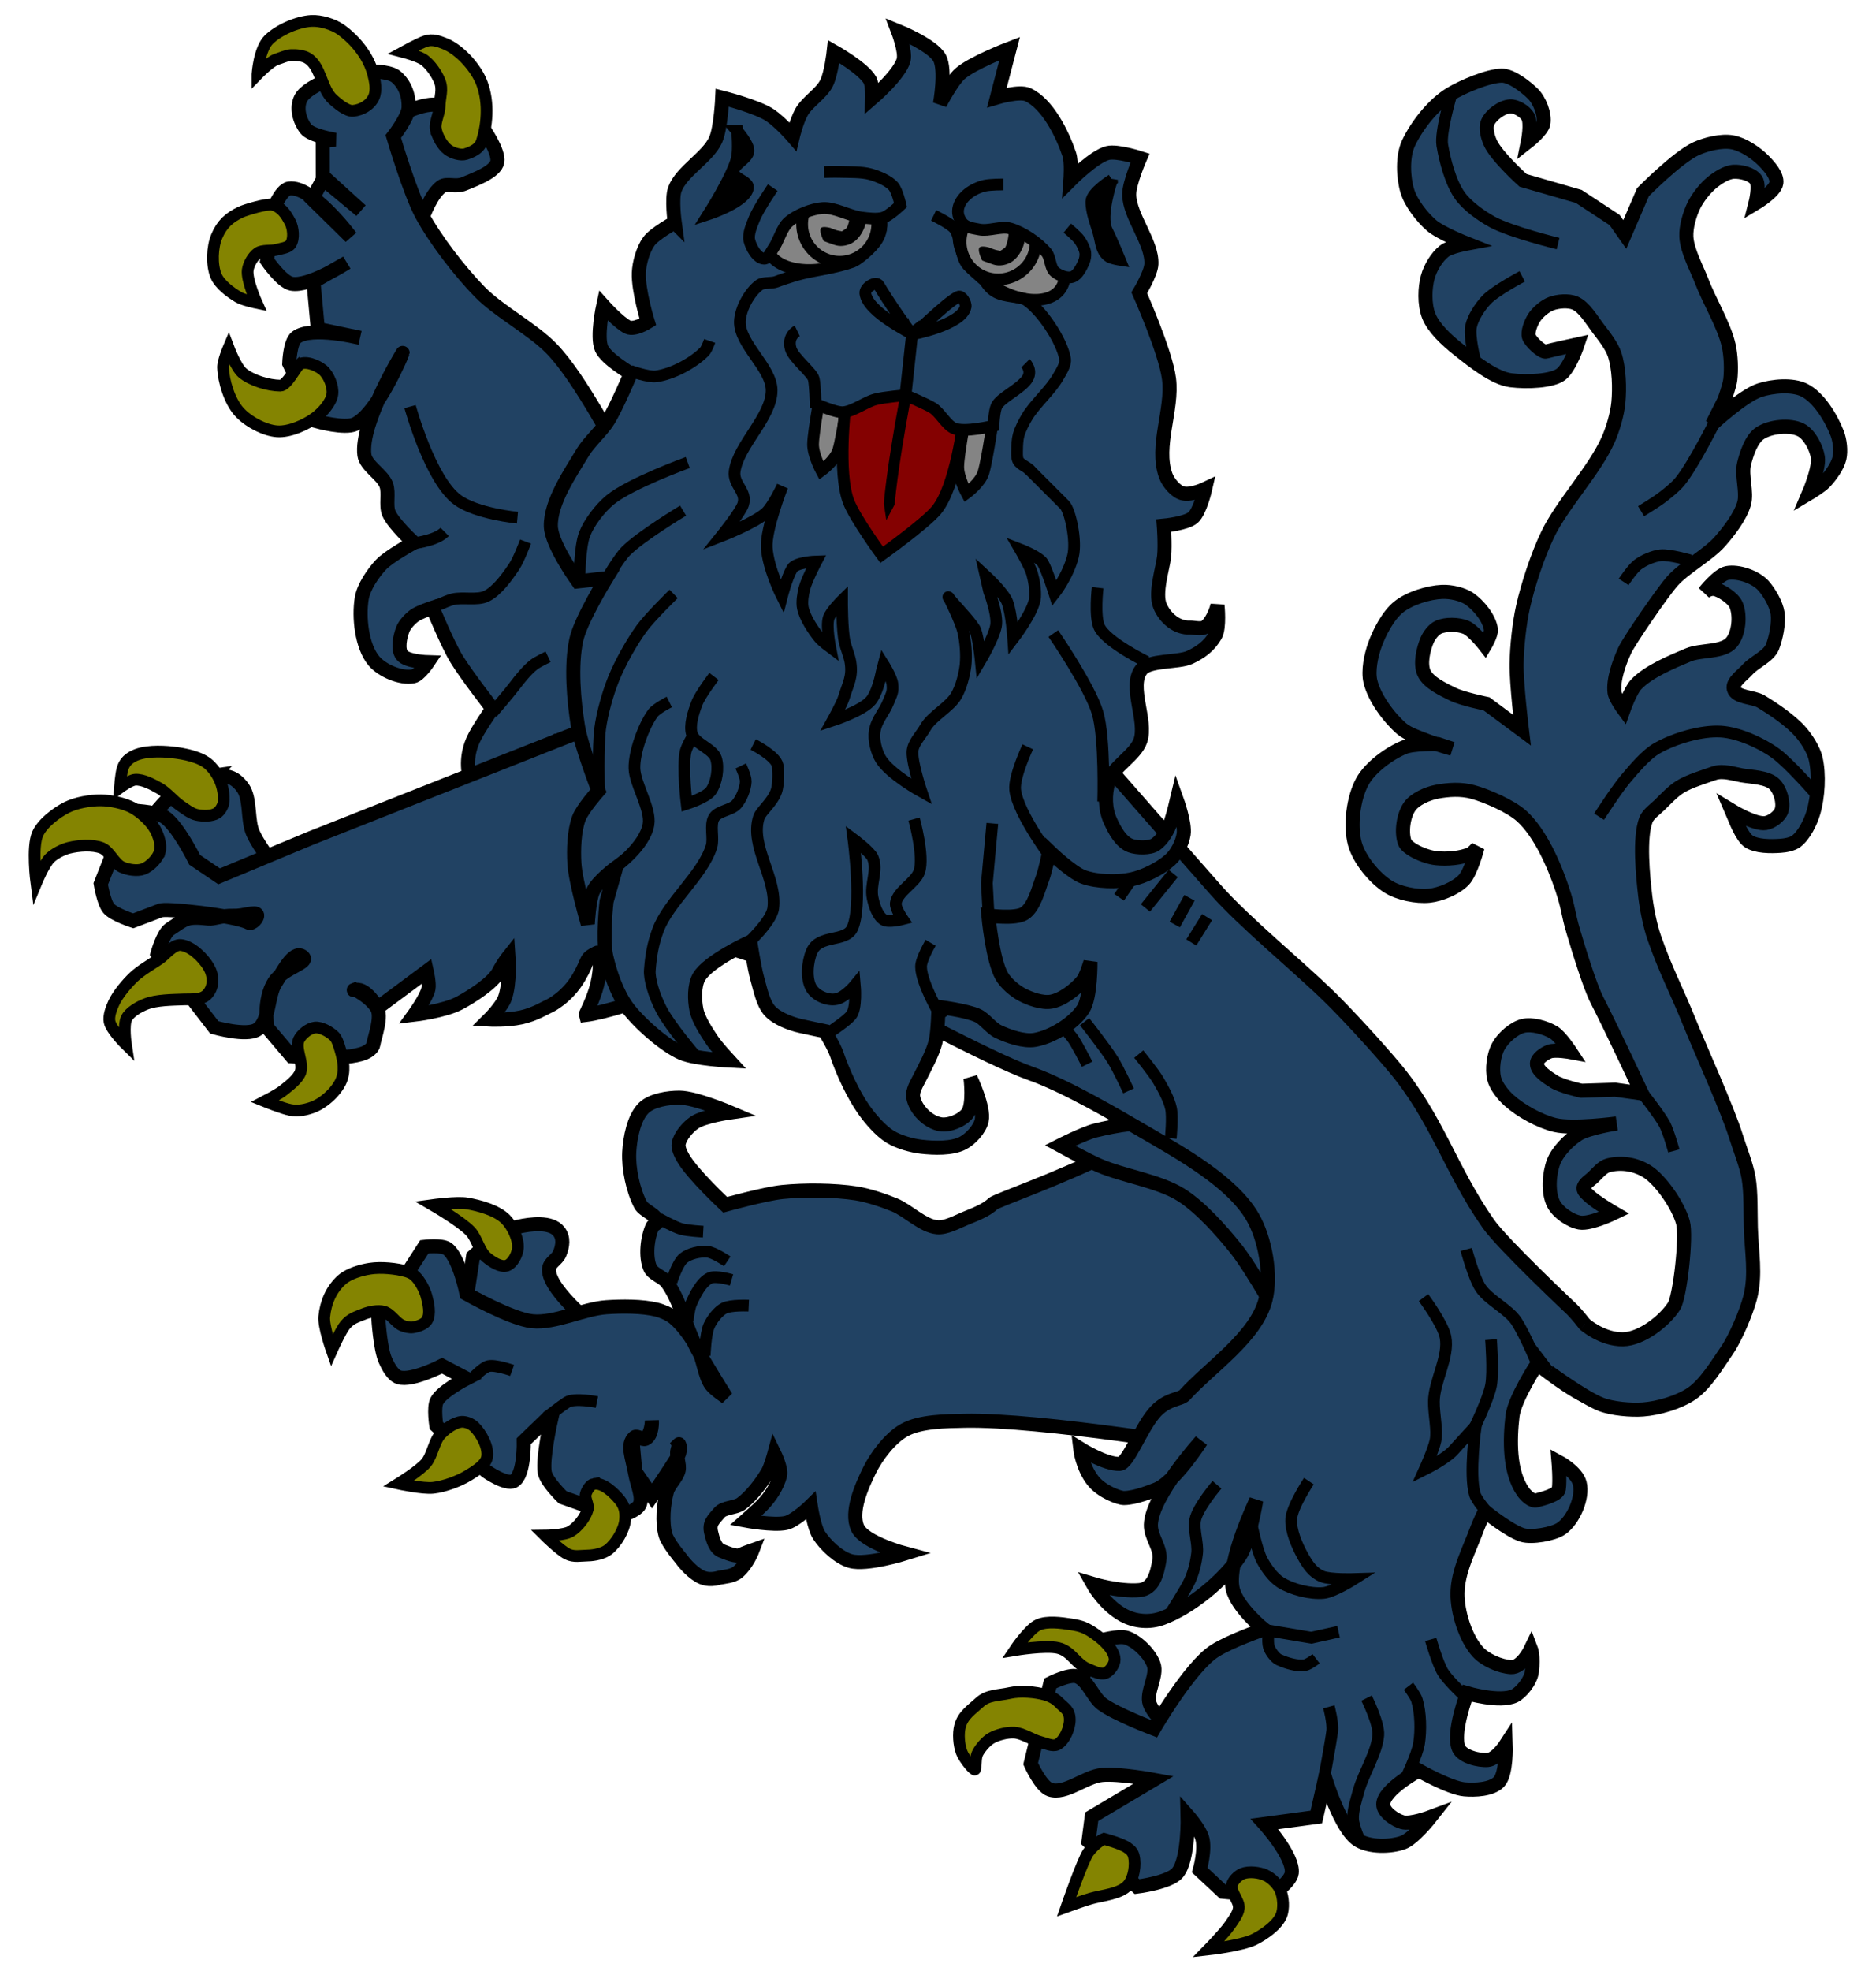 <svg xmlns="http://www.w3.org/2000/svg" version="1.0" height="420" width="400"><g opacity="1"><g stroke="#000" stroke-linecap="butt" stroke-linejoin="miter" stroke-miterlimit="4" stroke-dasharray="none" stroke-opacity="1"><path d="M128.244 283.892s-11.32-8.663-11.19-13.377c.04-1.465 1.727-2.045 2.28-3.402.653-1.607.898-3.302-.159-4.679-1.674-2.182-6.034-1.633-8.716-1.026-3.581.811-9.594 6.34-9.594 6.34l-1.402 9.079 12.699 11.463 16.082-4.398z" fill="#214263" fill-opacity="1" fill-rule="evenodd" stroke-width="3"/><path d="M259.518 308.708s-37.637-6.305-53.901-5.953c-3.882.084-9.393.097-12.79 1.976-2.979 1.647-5.92 5.523-7.425 8.575-1.669 3.384-4.133 8.904-2.53 12.32 1.465 3.121 10.135 5.415 10.135 5.415s-8.254 2.566-11.65 1.61c-2.507-.707-5.29-3.325-6.717-5.503-1.073-1.638-1.776-6.278-1.776-6.278s-3.28 3.237-5.311 3.665c-2.704.57-8.577-.518-8.577-.518s2.595-2.294 3.569-3.289c1.658-1.693 3.222-4.06 3.792-6.36.345-1.391-1.225-4.617-1.225-4.617s-.768 2.83-1.386 3.911c-1.322 2.308-3.556 5.22-5.707 6.783-1.212.882-3.662.735-4.629 1.881-1.294 1.535-2.224 2.246-1.767 4.2.35 1.498.865 3.443 2.304 3.982.94.352 3.048 1.302 3.942.845.743-.38 2.589-1.018 2.589-1.018s-1.102 2.91-3.096 4.623c-1.083.931-2.897 1.023-3.87 1.215-.504.1-2.459.826-4.451-.37-1.938-1.165-3.56-3.263-3.833-3.68 0 0-2.826-3.305-3.315-5.05-.75-2.673-.423-6.574.315-9.251.412-1.493 2.15-3.01 2.493-4.52.284-1.25-.595-3.034-.247-4.27.385-1.366.32-1.302.32-1.302s.729 1.088-.519 3.103c-1.382 2.233-5.235 7.94-5.235 7.94l-3.555-5.168-.477-5.228s-.195-1.76.331-2.142c.563-.409 1.656.659 2.29.371 1.568-.71 1.387-3.911 1.387-3.911s-.02 3.15-1.616 3.864c-.581.26-1.63-.706-2.105-.282-1.719 1.533-.505 4.104.145 7.676.473 2.597 1.74 5.175.939 6.74-.724 1.411-4.642 2.536-4.642 2.536l-11.734-4.159s-3.52-3.38-3.837-5.322c-.511-3.136 1.362-11.294 1.362-11.294l-.817-.18-5.013 4.827s.185 7.25-2.13 8.491c-1.645.883-5.866-2.08-5.866-2.08l-10.645-9.716s-.614-3.844.1-5.248c1.079-2.124 6.324-4.803 6.324-4.803l-5.198-2.723s-6.515 3.359-9.234 2.45c-1.327-.442-2.32-2.383-2.884-3.663-1.09-2.473-1.473-8.887-1.473-8.887l9.804-15.237s3.715-.447 4.914.421c2.533 1.835 4.084 9.593 4.084 9.593s9.473 5.368 14 5.842c4.798.503 10.991-2.651 15.805-2.982 3.242-.223 7.668-.263 10.818.532 1.153.291 2.653.96 3.577 1.708 1.96 1.586 3.905 4.453 5.125 6.66 1.176 2.127 1.406 5.615 2.81 7.6.727 1.028 3.23 2.685 3.23 2.685s-4.638-7.33-6.362-10.62c-2.125-4.055-3.544-10.244-6.3-13.9-.842-1.117-3.001-1.735-3.552-3.02-1.048-2.444-.614-6.433.495-8.85.174-.38.995-.548 1.002-.966.03-1.53-2.82-2.324-3.54-3.676-1.615-3.034-2.598-7.769-2.413-11.202.16-2.984.973-7.389 3.132-9.456 1.709-1.637 5.221-2.164 7.587-2.154 3.367.015 10.769 3.157 10.769 3.157s-5.64.81-7.588 2.154c-1.393.961-3.083 2.86-3.366 4.53-.157.92.466 2.159.928 2.97 1.998 3.51 8.998 10.014 8.998 10.014s8.463-2.347 12.192-2.723c4.7-.473 11.077-.434 15.744.297 2.525.396 5.791 1.487 8.157 2.451 2.853 1.164 6.03 4.49 9.098 4.766 1.86.167 4.218-1.137 5.941-1.857 1.87-.78 4.53-1.739 5.966-3.168 1.301-1.295 54.113-18.6 39-28.845l-31.514-21.365 48.256 29.806 22.151 33.277-30.102 39.344z" fill="#214263" fill-opacity="1" fill-rule="evenodd" stroke-width="3"/><path d="M140.477 259.65s3.212 1.788 4.715 2.222c1.378.398 4.745.581 4.745.581M155.067 268.783s-2.824-1.916-4.226-2.048c-1.582-.149-3.879.378-5.111 1.38-1.315 1.068-2.556 5.036-2.556 5.036M155.976 272.737s-3.326-.982-4.585-.415c-1.866.842-3.213 3.628-4.04 5.5-.445 1.007-.724 3.596-.724 3.596M159.645 278.219s-3.854-.18-5.26.557c-1.299.682-2.577 2.377-3.186 3.712-.803 1.76-.94 6.38-.94 6.38M116.55 302.009s3.133-2.447 4.324-3.199c1.623-1.024 6.398-.043 6.398-.043M101.13 293.352s1.903-1.982 2.995-2.24c1.504-.354 5.067.916 5.067.916" fill="none" stroke-width="2.5"/><path d="M103.718 267.916c-1.486-1.26-2.077-4.108-3.415-5.525-2.017-2.135-8.023-5.611-8.023-5.611s5.129-.714 7.287-.348c2.612.444 6.295 1.456 8.188 3.31 1.454 1.424 2.84 4.209 2.672 6.238-.108 1.319-1.113 3.318-2.375 3.716-1.34.424-3.262-.87-4.334-1.78z" fill="#848401" fill-rule="evenodd" stroke-width="2.5"/><path d="M88.473 271.883c1.064 1.037 2.063 2.865 2.46 4.312.404 1.479.935 3.815.103 5.163-.53.859-2.027 1.341-3.013 1.485-.705.102-1.665-.136-2.303-.414-1.347-.587-2.458-2.563-3.887-2.938-1.25-.327-3.118.038-4.346.542-1.737.712-2.664.897-3.892 2.33-.94 1.098-2.858 5.384-2.858 5.384s-1.8-5.101-1.604-7.16c.286-3.008 1.493-5.88 3.805-7.915 1.461-1.285 4.107-2.054 6.002-2.338 2.338-.351 5.551-.044 7.78.606.576.169 1.327.527 1.753.943zM98.433 302.976c.863-.07 2.073.432 2.692 1.037 1.528 1.493 3.15 4.493 2.71 6.584-.332 1.586-2.513 2.894-3.891 3.747-2.05 1.268-5.175 2.424-7.57 2.692-2.215.248-7.379-.879-7.379-.879s4.462-2.75 5.877-4.45c1.313-1.575 1.67-4.61 3.074-6.104 1.067-1.138 2.932-2.501 4.487-2.627zM126.656 316.204c1.913-.32 4.264 1.921 5.482 3.432 1.042 1.294 1.292 2.557 1.153 4.212-.183 2.176-1.862 4.983-3.571 6.342-1.062.845-2.982 1.252-4.339 1.274-1.596.027-3.009.395-4.43-.33-1.641-.837-4.734-3.91-4.734-3.91s4.02-.038 5.44-.884c1.544-.918 3.198-3.002 3.664-4.737.252-.94-.694-2.277-.432-3.213.227-.812.935-2.046 1.767-2.186z" fill="#848401" fill-opacity="1" fill-rule="evenodd" stroke-width="2.5"/></g><g stroke="#000" stroke-linecap="butt" stroke-linejoin="miter" stroke-miterlimit="4" stroke-dasharray="none" stroke-opacity="1"><path d="M87.586 54.786s2.57-12.03 6.48-14.98c1.189-.898 3.016.165 4.925-.647 2.053-.873 6.659-2.48 7.047-4.677.398-2.248-2.948-7.015-2.948-7.015s-7.097-4.997-10.64-5.154c-3.86-.172-12.043 4.563-12.043 4.563l-1.524 10.496 8.703 17.414z" opacity="1" fill="#214263" fill-opacity="1" fill-rule="evenodd" stroke-width="3"/><path d="M206.465 146.296s-1.621 27.157-49.614 30.09c-8.82.54-20.826-3.11-28.476-7.534-3.859-2.231-10.46-10.553-10.46-10.553s-7.057 4.377-8.113 7.524c-.776 2.311.428 5.772 1.416 8 1.068 2.413 5.385 6.956 5.385 6.956s-7.961-1.6-10.512-3.772c-2.691-2.292-4.656-6.937-5.695-10.315-.952-3.096-.813-6.13.517-9.082.969-2.152 4.085-6.612 4.085-6.612s-5.51-7.064-7.66-10.584c-1.885-3.085-5.118-10.91-5.118-10.91s-2.884.945-3.907 1.715c-.914.689-2.033 1.865-2.44 2.935-.578 1.526-1.144 4.124-.175 5.437 1.027 1.391 5.56 1.52 5.56 1.52s-1.84 2.742-3.11 2.997c-2.663.533-6.694-1.202-8.434-3.287-2.607-3.124-3.246-9.299-2.584-13.313.402-2.437 2.4-5.343 4.082-7.152 1.727-1.857 7.018-4.713 7.018-4.713s-4.366-4.006-5.323-6.284c-.705-1.68.088-4.344-.558-6.047-.836-2.207-4.329-4.008-4.65-6.346-.952-6.906 8.154-21.757 8.154-21.757S80.648 87.97 75.734 90.372c-2.212 1.08-8.186-.6-8.186-.6l-5.88-12.33s.14-4.517 1.518-5.561c3.244-2.457 13.561.103 13.561.103l-8.982-1.881-.93-10.078 7.08-4.041s-8.076 5.221-11.783 4.475c-2.11-.424-5.199-4.94-5.199-4.94l1.085-10.264s1.75-4.805 3.597-5.075c4.96-.722 13.148 10.305 13.148 10.305l-8.197-8.051 2.315-4.28 8.073 6.709-8.135-7.38-.01-7.452 2.687-.248s-5.17-.826-6.315-2.354c-1.341-1.788-2.057-4.458-1.047-6.453 1.562-3.085 10.112-5.45 10.112-5.45s8.008-1.06 10.243.861c1.898 1.632 2.733 4.03 2.635 6.532-.081 2.083-3.27 6.174-3.27 6.174s3.525 11.945 6.05 16.607c2.944 5.433 8.049 12.05 12.362 16.475 4.098 4.203 11.267 7.917 15.35 12.134 6.252 6.46 13.347 20.71 18.155 28.306 6.112 9.657 21.869 18.866 21.869 18.866l49.456 14.484-.631 10.331z" opacity="1" fill="#214263" fill-opacity="1" fill-rule="evenodd" stroke-width="3"/><path d="M104.926 151.921s3.59-4.154 4.89-5.884c1.058-1.409 2.567-3.252 3.945-4.349.834-.664 3.1-1.735 3.1-1.735M91.996 129.57s3.108-1.515 4.537-1.867c2.101-.517 5.24.289 7.183-.663 2.34-1.146 4.485-4.177 5.934-6.343.97-1.45 2.41-5.294 2.41-5.294M87.47 115.862s5.279-.45 7.349-2.512M87.433 86.645s4.275 15.61 10.103 19.864c4.113 3.002 12.792 3.805 12.792 3.805" opacity="1" fill="none" stroke-width="2.5"/><path d="M92.92 27.478c.276 1.518 1.353 3.526 2.595 4.443.949.7 2.71 1.27 3.829.895 1.5-.504 2.906-1.17 3.39-2.677 1.316-4.084 1.49-9.174-.27-13.086-1.334-2.961-4.569-6.516-7.581-7.728-1.387-.559-2.691-1.028-4.11-.557-1.427.473-4.78 2.314-4.78 2.314s3.375.877 4.532 1.766c1.294.994 2.602 2.874 3.215 4.386.77 1.903.021 3.433-.01 5.487-.023 1.447-1.07 3.333-.81 4.757z" opacity="1" fill="#848401" fill-rule="evenodd" stroke-width="2.5"/><path d="M54.902 15.825s.339-5.366 2.438-7.405c2.115-2.055 6.057-3.768 9-3.952 2.005-.126 4.796.72 6.419 1.904 3.103 2.263 5.814 5.65 6.795 9.362.411 1.557.81 3.514.148 4.981-.761 1.687-2.574 2.709-4.414 2.905-1.318.14-3.294-1.53-4.281-2.414-2.543-2.28-2.539-7.157-5.5-8.857-.922-.53-2.43-.676-3.49-.615-.95.055-2.127.634-3.039.905-1.367.407-4.076 3.186-4.076 3.186zM58.978 53.22c.937-.266 2.475-.4 3.01-1.215.77-1.172.534-3.43-.12-4.671-.923-1.754-1.863-3.186-3.775-3.71-1.08-.295-5.71 1.084-6.724 1.558-2.52 1.178-4.05 2.598-5.143 5.157-.995 2.33-1.135 6.105-.157 8.442.765 1.83 3.081 3.548 4.79 4.553 1.045.614 3.857 1.204 3.857 1.204s-2.19-4.847-1.895-7.004c.172-1.257 1.116-2.916 2.162-3.634 1.003-.687 2.825-.349 3.995-.68zM63.74 77.753c1.17-1.038 3.902.08 5.095 1.09 1.262 1.067 2.235 3.479 2.034 5.119-.226 1.837-2.119 3.898-3.595 5.014-2.075 1.569-5.562 3.11-8.158 2.938-2.761-.182-6.372-2.155-8.195-4.238-1.966-2.246-3.258-6.383-3.362-9.366-.045-1.298 1.177-4.167 1.177-4.167s1.575 4.172 2.99 5.343c1.962 1.624 5.505 2.666 8.052 2.69 1.335.013 3.265-3.804 3.962-4.423z" opacity="1" fill="#848401" fill-opacity="1" fill-rule="evenodd" stroke-width="2.5"/></g><g fill-rule="evenodd" stroke="#000" stroke-linecap="butt" stroke-linejoin="miter" stroke-opacity="1"><path d="M45.307 165.29c1.299-.175 3.154.012 4.326.598.93.466 1.95 1.546 2.44 2.465 1.309 2.457.725 6.543 1.83 9.098 1.796 4.157 8.739 12.308 8.739 12.308l-17.392 1.283-13.792-11.611 1.69-6.268s2.905-3.505 4.496-4.594c2.064-1.413 5.185-2.947 7.663-3.28z" opacity="1" fill="#214263" fill-opacity="1" stroke-width="3" stroke-miterlimit="4" stroke-dasharray="none"/><path d="M45.307 165.433h0z" opacity="1" fill="#f8c300" fill-opacity="1" stroke-width="1"/><path d="M203.576 140.534L136.3 150.897l-69.963 27.67-19.62 8.168-5.203-3.506s-3.64-7.358-6.48-9.17c-1.9-1.21-7.39-1.342-7.39-1.342l-6.17 15.632s.64 3.977 1.715 5.23c1.14 1.328 5.208 2.636 5.208 2.636l5.666-2.147c.698-.69 16.32 1.05 18.983 2.555.643.364 2.05-1.057 1.749-1.731-.33-.735-2.838.32-4.92.254-2.716-.087-4.214.729-5.448.595-4.731-.515-4.841.039-8.208 2.254-1.463.962-2.637 5.207-2.637 5.207l12.104 15.724s6.824 1.962 9.134.48c2.714-1.74 2.188-7.297 3.966-9.986 1.323-2.002 3.736-7.03 5.684-5.628 1.85 1.332-3.963 2.323-5.975 5.441-2.472 3.83-1.498 9.75-1.498 9.75l5.19 6.117s11.362 1.107 15.667-.792c.676-.298 1.646-1 1.75-1.731.215-1.529 1.994-5.986.712-7.918-1.582-2.384-4.625-3.81-4.625-3.81s-.752.27.225.087c2.177-.408 4.597 3.814 4.597 3.814l10.48-7.78s.593 2.616.367 3.712c-.382 1.862-3.06 5.549-3.06 5.549s6.441-.754 9.733-2.524c2.439-1.31 7.09-4.22 8.34-6.69.834-1.646 2.05-3.171 2.05-3.171s.4 5.65-.771 8.835c-.704 1.914-3.403 4.58-3.403 4.58s3.708.211 6.884-.47c2.897-.62 5.246-2.121 6.012-2.433.15-.06 3.781-1.811 6.27-6.064 2.346-4.012 1.1-3.865 3.889-5.285.716-.364.91 3.12.055 6.705-.757 3.178-2.54 6.48-2.506 6.575 3.518-.424 13.909-3.32 18.145-6.211 7.106-4.848 10.057-15.793 11.484-15.132 6.176 2.862 22.098 3.269 27.048 7.942 4.756 4.492 16.692-3.071 22.667-.407 9.575 4.27 24.912-43.696 24.912-43.696l-10.74-18.177-14.793-.074z" opacity="1" fill="#214263" fill-opacity="1" stroke-width="3" stroke-miterlimit="4" stroke-dasharray="none"/><path d="M47.687 170.804c.207-2.866-.997-5.86-3.088-7.83-1.798-1.696-5.346-2.368-7.802-2.645-2.539-.286-6.234-.364-8.472.87-1.17.644-1.867 1.436-2.228 2.723-.34 1.214-.54 3.906-.54 3.906s2.166-1.604 3.265-1.677c1.652-.11 3.762 1.03 5.2 1.85 1.497.851 2.994 2.693 4.411 3.669.995.684 2.328 1.716 3.508 1.971 1.265.274 3.205.323 4.3-.369.726-.458 1.384-1.612 1.446-2.468zM34.086 181.418c-.414 1.492-2.088 3.21-3.536 3.76-1.283.487-3.306.152-4.557-.414-1.612-.73-2.637-3.4-4.279-4.06-1.958-.786-4.987-.548-7.034-.035-1.34.336-3.066 1.223-4.049 2.194-1.268 1.255-2.892 5.196-2.892 5.196s-.997-7.58.313-10.42c1.043-2.26 3.932-4.44 6.15-5.57 1.995-1.015 5.065-1.555 7.303-1.526 2.085.027 4.933.602 6.766 1.597 1.749.95 3.823 2.847 4.796 4.583.705 1.257 1.404 3.306 1.019 4.695zM44.355 211.69c1.302-1.591 1.189-3.82.159-5.6-1.136-1.962-3.713-4.505-5.969-4.72-1.63-.154-3.22 2.055-4.574 2.974-1.67 1.132-4.036 2.483-5.49 3.88-1.49 1.429-3.314 3.585-4.196 5.45-.531 1.123-1.178 2.816-.932 4.034.354 1.754 3.492 4.837 3.492 4.837s-.622-4.112.159-5.6c.7-1.337 2.651-2.42 4.053-2.976 2.27-.903 5.64-.906 8.081-1.002 1.954-.077 3.98.237 5.217-1.276zM72.306 222.903c.723 2.264 1.353 4.647.616 6.907-.805 2.47-3.725 5.167-6.153 6.092-1.535.585-3.209.937-4.822.627-1.7-.326-5.462-1.851-5.462-1.851s2.852-1.47 3.92-2.325c1.251-1.003 3.113-2.385 3.666-3.89.716-1.947-1.229-5.024-.356-6.906.54-1.162 2.127-2.439 3.4-2.588 1.356-.159 3.174.9 4.159 1.845.504.484.819 1.423 1.032 2.09z" opacity="1" fill="#848401" stroke-width="2.5" stroke-miterlimit="4" stroke-dasharray="none"/></g><path d="M248.547 239.739c-4.387-1.058-10.614.088-14.999 1.157-2.383.582-7.524 3.196-7.524 3.196s5.756 3.149 8.333 4.264c5.108 2.21 12.75 3.298 17.464 6.255 4.176 2.62 8.64 7.67 11.72 11.519 3.503 4.377 9.858 15.876 9.858 15.876s1.58-21.542-3.08-28.918c-4.091-6.477-14.323-11.554-21.772-13.35zM253.609 371.892s-7.283-5.374-8.48-8.85c-.82-2.384 1.704-5.989.85-8.361-.82-2.282-3.46-4.89-5.753-5.679-1.719-.591-6.02.702-6.02.702l-4.988 11.446 3.593 4.611 7.32 6.571 13.478-.44z" fill="#214263" fill-opacity="1" fill-rule="evenodd" stroke="#000" stroke-width="3" stroke-linecap="butt" stroke-linejoin="miter" stroke-miterlimit="4" stroke-dasharray="none" stroke-opacity="1"/><path d="M164.665 131.523s-29.725 59.46-24.592 63.93c4.932 4.297 33.235 11.696 39.311 14.12 9.739 3.882 30.642 15.705 40.515 19.23 7.426 2.653 17.486 8.544 24.296 12.52 7.52 4.39 18.423 10.41 22.832 17.917 2.73 4.65 4.142 12.53 2.8 17.75-2.03 7.9-11.761 14.263-17.25 20.295-.915 1.006-3.901.676-6.637 4.003-2.846 3.462-5.46 10.565-7.193 10.65-3.041.146-8.431-3.228-8.431-3.228s.447 3.98 2.777 6.87c1.856 2.302 5.54 3.649 6.56 3.639 2.541-.024 5.996-1.508 6.78-1.79 3.996-1.437 9.65-10.352 9.65-10.352s-10.495 11.565-10.694 17.79c-.087 2.742 2.264 4.952 1.806 7.658-.493 2.917-1.301 6.047-4.248 6.313-4.292.387-9.97-1.328-9.97-1.328s2.486 4.462 6.537 6.672c2.52 1.376 5.624 1.622 8.317.624 5.948-2.204 12.977-7.94 16.514-13.205 2.071-3.084 3.501-11.877 3.501-11.877s-6.365 13.194-4.996 18.895c.953 3.965 6.627 8.567 6.627 8.567s-7.155 2.473-10.516 4.63c-5.303 3.402-12.914 16.56-12.914 16.56s-8.11-3.086-11.068-5.27c-1.937-1.429-3.12-5.232-5.432-5.903-1.672-.486-5.607 1.503-5.607 1.503l-4.187 17.125s2.159 4.849 4.112 5.515c3.285 1.12 7.478-2.785 11.14-3.12 3.621-.332 10.99 1.036 10.99 1.036l-13.22 7.865-.686 5.249 10.352 9.649s6.827-.848 8.604-2.915c2.437-2.834 2.181-12.266 2.181-12.266s2.452 2.76 3.078 4.726c.781 2.45-.491 6.938-.491 6.938l4.95 4.614 10.047.953s4.368-2.935 4.615-4.95c.435-3.56-5.799-10.452-5.799-10.452l11.038-1.487 1.884-8.337s3.212 10.823 6.996 13.25c2.427 1.556 6.882 1.505 9.596.533 2.266-.812 5.904-5.432 5.904-5.432s-4.286 1.606-6.057 1.084c-1.593-.47-4.04-2.115-4.05-3.776-.018-3.143 7.582-7.232 7.582-7.232s6.577 3.726 9.718 4.012c2.244.205 5.774.05 7.346-1.564 1.68-1.724 1.464-7.888 1.464-7.888s-1.976 3.046-3.825 3.201c-1.876.158-5.367-.707-6.16-2.414-1.51-3.25 1.761-11.816 1.761-11.816s6.986 2.068 10.122.553c1.241-.6 3.41-3.003 3.685-5.17.413-3.255-.202-4.843-.202-4.843s-1.913 4.03-4.222 3.906c-2.332-.125-5.506-1.509-7.08-3.234-2.67-2.93-4.394-8.509-4.356-12.472.047-4.799 2.56-9.352 4.207-13.86.483-1.32 1.613-3.653 1.613-3.653s5.166 4.19 8.014 5.057c1.998.608 6.607-.184 8.318-1.382 2.556-1.79 4.681-6.625 3.897-9.646-.65-2.507-4.511-4.567-4.511-4.567s.34 4.046.058 5.83c-.2 1.265-3.488 2.038-4.722 2.383-1.008.281-2.335-1.03-2.93-1.891-2.943-4.253-2.811-10.985-2.213-16.122.425-3.653 5.27-11.069 5.27-11.069s7.658 6.145 11.58 7.43c2.864.938 4.228-4.033 2.748-8.456-1.804-5.391-6.899-10.554-6.899-10.554s-14.807-13.923-17.84-18.251c-8.228-11.74-10.93-22.5-20.166-33.464-3.57-4.238-9.685-10.935-13.637-14.818-6.715-6.6-18.141-15.87-24.374-22.928-10.546-11.942-34.334-39.155-34.334-39.155l-11.462-17.73-48.722-1.178z" fill="#214263" fill-opacity="1" fill-rule="evenodd" stroke="#000" stroke-width="3" stroke-linecap="butt" stroke-linejoin="miter" stroke-miterlimit="4" stroke-dasharray="none" stroke-opacity="1"/><path d="M328.082 291.364s-2.8-6.796-4.736-9.775c-1.709-2.63-5.906-4.52-7.648-7.129-1.46-2.187-3.063-8.214-3.063-8.214M303.517 276.507s4.137 5.559 4.688 8.389c.832 4.272-2.437 9.422-2.474 13.774-.023 2.85.8 6.044.34 8.305-.392 1.929-2.3 6.145-2.3 6.145s4.527-2.241 6.164-4.104c.632-.72 4.715-5.159 4.715-5.159s-1.434 10.383-.181 14.57c.375 1.254 2.439 3.614 2.439 3.614M305.054 349.355s1.44 5.057 2.596 6.964c.98 1.618 4.215 4.687 4.215 4.687M299.574 379.337s2.597-5.335 2.992-7.814c.438-2.746.364-6.602-.456-9.26-.305-.989-1.802-2.942-1.802-2.942M291.382 361.856s2.688 5.352 2.498 7.882c-.28 3.736-3.17 8.161-4.16 11.775-.498 1.823-1.324 4.295-1.22 6.183.082 1.462 1.47 4.652 1.47 4.652M282.097 380.213s1.698-9.212 1.955-11.305c.214-1.754-.706-5.202-.706-5.202" fill="none" stroke="#000" stroke-width="2.5" stroke-linecap="butt" stroke-linejoin="miter" stroke-miterlimit="4" stroke-dasharray="none" stroke-opacity="1"/><g fill="none" stroke="#000" stroke-width="2.5" stroke-linecap="butt" stroke-linejoin="miter" stroke-miterlimit="4" stroke-dasharray="none" stroke-opacity="1"><path d="M245.44 181.287l-6.827 9.915M250.147 186.134l-5.927 7.34M253.618 191.316l-3.14 5.689M257.372 195.433l-3.365 5.395" opacity="1"/></g><path d="M285.408 347.702l-5.805 1.282-9.024-1.517s-.412 2.121-.03 3.48c.246.868 1.316 2.349 2.138 2.722 1.532.697 3.822 1.42 5.486 1.169.832-.127 2.447-1.372 2.447-1.372M279.077 315.617s-3.586 5.392-3.765 8.052c-.167 2.484 1.264 5.747 2.478 7.92 1.043 1.868 2.134 3.533 4.113 4.344 1.735.71 6.795.553 6.795.553s-4.364 2.756-6.496 2.956c-2.81.265-6.744-.741-9.142-2.23-1.565-.972-3.08-3.077-3.949-4.701-1.167-2.184-2.302-7.927-2.302-7.927M259.481 316.394s-4.18 4.874-4.662 7.555c-.376 2.094.664 4.912.423 7.025-.227 1.983-.727 4.046-1.554 5.862-.886 1.946-4.512 7.551-4.512 7.551M317.913 285.458s.555 6.878.006 9.752c-.588 3.081-3.861 9.719-3.861 9.719M209.243 207.894s4.449 3.838 5.863 5.634c.822 1.044 4.406 6.293 4.406 6.293M220.615 212.873s6.027 5.68 7.935 8.14c1.006 1.297 3.244 5.766 3.244 5.766M231.253 217.713s4.442 5.606 6.05 8.208c1.156 1.87 3.331 6.53 3.331 6.53s0 0 0 0M242.797 224.62s3.118 3.804 4.185 5.614c.997 1.69 2.292 4.038 2.699 5.957.395 1.866-.05 6.358-.05 6.358" fill="none" stroke="#000" stroke-width="2.5" stroke-linecap="butt" stroke-linejoin="miter" stroke-miterlimit="4" stroke-dasharray="none" stroke-opacity="1"/><path d="M237.671 353.587c-.062-2.014-2.449-4.16-4.093-5.324-1.934-1.372-2.941-1.783-5.286-2.14-2.046-.31-5.006-.728-6.897.113-2.017.897-5.018 5.384-5.018 5.384s6.53-1.087 9.228-.454c2.933.687 3.728 3.495 6.543 4.568 1.018.388 2.532 1.19 3.543.787.987-.393 2.013-1.872 1.98-2.934zM225.618 362.623c1.434 1.455 2.455 1.776 2.478 3.819.02 1.782-1.095 4.483-2.678 5.302-.952.493-2.494-.267-3.534-.527-1.751-.437-3.867-1.925-5.67-2.014-1.514-.075-3.598.446-4.905 1.214-1.047.616-2.148 1.912-2.76 2.962-.647 1.109-.354 2.42-.652 3.668-.093.387-2.3-2.151-2.864-3.675-.582-1.575-.766-3.967-.326-5.587.63-2.321 2.472-3.475 4.248-5.097 1.675-1.531 4.1-1.41 6.312-1.915 2.254-.515 5.473-.252 7.696.38.875.25 2.016.821 2.655 1.47zM235.368 391.836s3.704.974 5.015 1.908c.725.516 1.144.912 1.364 1.774.468 1.826.012 4.733-1.215 6.163-1.656 1.93-5.528 2.178-7.971 2.884-1.678.484-5.147 1.743-5.147 1.743s3.46-9.984 4.643-11.594c1.42-1.93 3.101-2.8 3.311-2.878zM269.885 399.608c1.205.554 2.58 1.928 3.105 3.146.65 1.505.84 3.955.192 5.461-.899 2.09-3.656 3.987-5.683 5.018-2.69 1.367-9.82 2.168-9.82 2.168s3.349-3.424 4.509-5.107c.714-1.036 1.832-2.46 1.952-3.714.147-1.527-1.822-3.402-1.474-4.896.226-.968 1.334-2.058 2.259-2.423 1.388-.547 3.605-.276 4.96.347z" fill="#848401" fill-rule="evenodd" stroke="#000" stroke-width="2.5" stroke-linecap="butt" stroke-linejoin="miter" stroke-miterlimit="4" stroke-dasharray="none" stroke-opacity="1"/><path d="M331.568 293.36l-5.917-7.78" fill="none" stroke="#000" stroke-width="1.6" stroke-linecap="butt" stroke-linejoin="miter" stroke-miterlimit="4" stroke-dasharray="none" stroke-opacity="1"/><g opacity="1" fill="#214263" fill-opacity="1" stroke="#000" stroke-linecap="butt" stroke-linejoin="miter" stroke-miterlimit="4" stroke-dasharray="none" stroke-opacity="1"><path d="M337.848 282.17s3.739 3.295 8.209 3.219c3.88-.066 8.732-3.784 10.862-7.028 1.28-1.95 2.754-14.934 1.916-17.89-1.087-3.837-4.9-9.148-7.667-10.862-2.767-1.713-5.87-1.928-8.306-1.277-1.185.316-2.308 1.706-3.194 2.555-.669.64-1.977 1.4-2.029 2.325-.03.54.644 1.102 1.028 1.484 1.413 1.409 5.48 3.768 5.48 3.768s-5.064 2.448-7.307 2.056c-2.032-.355-4.651-2.163-5.595-3.997-1.223-2.376-.946-6.407 0-8.906.843-2.224 3.236-4.677 5.253-5.938 2.17-1.357 8.22-2.283 8.22-2.283s-9.296 1.25-13.13.342c-3.251-.77-7.334-3.02-9.82-5.252-1.266-1.136-2.804-3.027-3.197-4.682-.48-2.017-.093-5.038.913-6.85.992-1.788 3.268-3.851 5.253-4.34 1.937-.477 4.79.357 6.508 1.37 1.444.851 3.654 4.225 3.654 4.225s-3.29-.609-4.567-.114c-1.017.393-2.598 1.422-2.627 2.512-.042 1.599 2.307 3.02 3.654 3.882 1.552.992 5.824 1.941 5.824 1.941l7.193-.228 5.71.8s-6.725-14.369-9.537-19.803c-1.605-3.103-4.025-11.137-5.024-14.485-1.323-4.438-.99-4.937-2.453-9.331-1.687-5.063-4.702-11.97-8.678-15.53-2.3-2.057-7.374-4.277-10.351-5.088-2.501-.68-5.142-.526-7.69-.05-1.96.367-4.695 1.555-5.824 3.198-1.292 1.88-1.79 5.385-1.027 7.536.251.708 1.184 1.323 1.827 1.713 1.334.808 3.358 1.548 4.91 1.712 2.197.233 5.304.018 7.307-.913.55-.255 1.485-1.37 1.485-1.37s-1.38 5.34-2.969 6.965c-1.683 1.72-4.914 3.061-7.308 3.311-2.686.28-6.51-.496-8.792-1.94-2.93-1.855-6.156-5.794-7.08-9.136-1.065-3.857-.326-9.736 1.6-13.245 1.662-3.03 5.71-5.99 8.906-7.308 2.004-.826 7.193-.685 7.193-.685l3.083 1.028s-3.796-1.09-5.366-1.713c-1.695-.673-4.107-1.428-5.481-2.626-2.72-2.374-5.793-6.535-6.623-10.048-.531-2.25.145-5.47.913-7.65.967-2.744 2.864-6.41 5.139-8.222 2.296-1.829 6.315-3.075 9.249-3.197 1.801-.075 4.34.46 5.823 1.484 1.963 1.355 4.258 4.143 4.567 6.509.143 1.085-1.256 3.425-1.256 3.425s-2.534-3.255-4.11-3.882c-1.624-.646-4.233-.722-5.824 0-.994.451-1.964 1.738-2.397 2.74-.834 1.927-1.537 5.046-.686 6.966.934 2.104 4.102 3.55 6.166 4.567 2.014.992 7.194 2.055 7.194 2.055l7.536 5.595s-1.21-9.898-1.142-14.159c.06-3.653.571-8.537 1.37-12.103 1.07-4.767 3.135-11.012 5.253-15.415 3.118-6.483 9.98-13.638 12.903-20.21.996-2.24 1.936-5.439 2.17-7.88.294-3.078.175-7.341-.8-10.276-.626-1.885-2.334-4.017-3.54-5.595-1.325-1.734-2.903-4.51-4.91-5.367-1.386-.592-3.653-.39-5.024.115-1.37.504-2.916 1.842-3.654 2.968-.737 1.127-1.473 3.085-1.141 4.111.331 1.026 2.844 3.394 3.67 3.138.827-.255 6.72-1.54 6.72-1.54s-1.646 4.945-3.54 6.395c-1.892 1.45-7.187 1.707-10.723 1.26-3.535-.449-8.034-4.078-10.971-6.398-2.938-2.321-5.513-4.797-6.509-7.308-.996-2.511-.818-6.074-.228-8.222.59-2.147 1.976-4.37 3.54-5.595 1.194-.934 4.795-1.598 4.795-1.598s-5.619-2.211-7.536-3.882c-2.02-1.761-4.359-4.744-5.138-7.308-.887-2.918-1.058-7.398.228-10.163 1.791-3.85 5.382-8.378 9.027-10.557 2.54-1.518 7.883-3.82 10.841-3.877 2.09-.04 5.125 2.357 6.623 3.815 1.46 1.421 2.651 4.391 2.284 6.395-.277 1.505-3.312 3.882-3.312 3.882s.806-3.973 0-5.367c-.653-1.13-2.465-2.233-3.768-2.17-1.766.087-4.091 1.805-4.796 3.426-.523 1.204.031 3.142.571 4.34 1.308 2.898 6.966 7.992 6.966 7.992l11.875 3.426 7.65 5.024 2.17 3.083 3.882-9.02s7.322-7.422 11.304-9.25c2.15-.986 5.437-1.788 7.765-1.37 2.266.407 5.003 2.245 6.622 3.882 1.166 1.178 2.971 3.155 2.74 4.796-.259 1.847-4.452 4.339-4.452 4.339s.968-3.782.114-5.024c-.866-1.259-3.271-1.805-4.796-1.713-1.53.093-3.379 1.317-4.567 2.284-1.457 1.185-3.06 3.221-3.883 4.91-.894 1.838-1.696 4.58-1.598 6.622.145 3.041 2.224 6.749 3.311 9.592 1.579 4.13 4.734 9.275 5.71 13.588.483 2.14.6 5.128.342 7.308-.159 1.346-1.256 4.339-1.256 4.339s0 0 0 0l-2.591 5.147s6.6-6.12 10.17-7.265c2.698-.864 6.905-1.256 9.444 0 3.112 1.54 5.763 5.966 7.022 9.202.583 1.496.853 3.766.485 5.328-.413 1.746-1.922 3.775-3.148 5.085-.854.912-3.39 2.421-3.39 2.421s2.311-5.382 1.937-7.749c-.321-2.03-1.794-4.89-3.633-5.811-2.346-1.176-6.533-.73-8.717.726-1.839 1.225-2.867 4.392-3.39 6.538-.603 2.47.71 6.034 0 8.476-.795 2.728-3.209 5.857-5.085 7.99-2.623 2.983-7.516 5.522-10.17 8.476-2.102 2.338-9.236 12.738-10.171 14.771-1.157 2.513-2.526 6.216-2.18 8.96.155 1.225 1.938 3.632 1.938 3.632s1.432-4.032 2.663-5.327c2.645-2.782 7.6-4.808 11.14-6.296 2.648-1.114 7.34-.475 9.201-2.664 1.565-1.84 1.926-5.774.969-7.99-.68-1.575-3.414-3.203-4.601-3.39-1.187-.188-2.18.726-2.18.726s2.97-3.763 4.844-4.117c2.415-.456 6.103.837 7.748 2.664 1.298 1.44 2.757 3.98 3.045 5.898.303 2.016-.35 5.285-1.107 7.178-.803 2.005-3.897 3.225-5.328 4.843-1 1.133-3.299 2.657-2.906 4.117.5 1.851 4.17 1.672 5.812 2.663 2.749 1.66 6.372 4.112 8.475 6.538 1.257 1.45 2.699 3.704 3.148 5.57.818 3.393.518 8.28-.484 11.623-.608 2.03-1.952 4.765-3.632 6.054-.84.644-2.335.897-3.39.969-2.05.14-5.069.168-6.78-.969-1.412-.937-2.906-4.843-2.906-4.843l-.727-1.695s4.972 3.027 7.265 2.664c1.277-.203 2.977-1.438 3.39-2.664.55-1.636-.24-4.34-1.453-5.57-1.535-1.556-4.87-1.561-7.023-1.937-1.748-.305-4.034-1.108-5.898-.45-2.213.781-5.267 1.671-7.264 2.905-1.488.92-3.11 2.65-4.359 3.875-.917.9-2.448 1.947-2.906 3.148-1.474 3.87-.632 12.076-.156 16.19.317 2.732 1.03 6.364 1.938 8.96 2.486 7.116 4.739 11.152 7.557 18.143 2.336 5.796 8.02 18.267 9.878 24.234.813 2.611 2.198 6.023 2.663 8.717.545 3.154.39 7.457.485 10.655.152 5.084 1.128 10.04-.156 14.961-.806 3.086-3.116 8.567-4.93 11.192-2.024 2.93-4.567 7.188-7.506 9.202-2.71 1.856-7.136 3.152-10.413 3.39-2.573.187-6.552-.157-8.956-1.093-3.624-1.41-11.138-6.902-11.138-6.902" fill="#214263" fill-opacity="1" fill-rule="evenodd" stroke-width="3"/><path d="M309.445 20.17s-2.388 7.986-1.92 10.765c.565 3.352 1.763 7.92 3.714 10.705 1.55 2.213 4.619 4.385 6.99 5.68 3.876 2.115 13.982 4.587 13.982 4.587" fill="none" stroke-width="2.5"/><path d="M324.565 58.898s-5.762 3.028-7.646 5.025c-1.35 1.43-2.884 3.752-3.277 5.68-.436 2.135.874 7.21.874 7.21M366.073 89.046s-4.891 9.907-7.864 13.545c-.999 1.222-2.678 2.538-3.933 3.496-1.243.948-4.369 2.84-4.369 2.84M360.393 119.413s-4.418-1.302-6.335-1.092c-1.549.169-3.552 1.041-4.806 1.966-1.162.856-3.059 3.714-3.059 3.714" fill="#214263" fill-opacity="1" fill-rule="evenodd" stroke-width="2.5"/><path d="M387.046 169.004s-5.54-6.368-8.52-8.52c-3.029-2.188-7.85-4.355-11.579-4.588-4.188-.261-9.884 1.444-13.544 3.496-2.467 1.382-4.936 4.404-6.773 6.554-1.925 2.253-5.68 8.083-5.68 8.083" fill="none" stroke-width="2.5"/><path d="M349.907 232.577s3.949 4.965 5.025 6.991c.846 1.593 1.966 5.68 1.966 5.68" fill="#214263" fill-opacity="1" fill-rule="evenodd" stroke-width="2.5"/></g><g opacity="1"><path d="M143.86 47.42s-.697-5.058.02-7.046c1.392-3.864 7.021-6.82 8.704-10.566 1.12-2.492 1.41-8.997 1.41-8.997s7.557 1.91 10.253 3.775c2.25 1.557 4.796 4.506 4.796 4.506s.74-3.11 1.804-5.099c1.233-2.307 4.257-3.973 5.408-6.323 1-2.04 1.51-6.691 1.51-6.691s6.275 3.52 7.722 6.09c.575 1.02.479 3.87.479 3.87s5.927-5.094 6.702-8.168c.46-1.824-1.205-6.153-1.205-6.153s7.335 2.953 8.863 5.726c1.415 2.569.095 9.775.095 9.775s2.533-4.854 4.253-6.382c2.668-2.37 10.605-5.388 10.605-5.388l-2.717 10.419s4.8-1.436 6.6-.593c4.22 1.976 7.36 8.354 8.844 12.773.521 1.553.23 5.458.23 5.458s5.085-5.108 7.957-5.802c2.03-.492 6.88 1.077 6.88 1.077s-2.326 5.341-2.302 7.773c.048 4.672 4.94 10.172 4.725 14.839-.092 1.985-2.583 6.102-2.583 6.102s5.617 12.568 6.344 18.345c.826 6.555-2.945 14.355-.712 20.573.543 1.513 2.164 3.51 3.737 3.84 1.834.384 4.69-.972 4.69-.972s-1.09 4.79-2.583 6.102c-1.458 1.282-6.236 1.734-6.236 1.734s.312 4.023.064 6.517c-.248 2.494-2.062 7.788-.878 10.607 1.087 2.588 3.61 4.74 6.411 4.58.696-.04 2.494.486 3.332-.18 1.762-1.403 2.51-4.549 2.51-4.549s.51 4.763-.466 6.434c-1.318 2.26-3.095 3.566-5.47 4.666-2.413 1.118-8.699.507-10.312 2.622-2.756 3.614 1.303 10.862-.204 15.15-1.098 3.123-5.828 5.53-6.785 8.698-.812 2.687-.762 5.848.411 8.398.914 1.986 2.216 4.456 4.262 5.227 1.386.522 4.143.6 5.36-.245 1.506-1.044 2.644-3.065 3.262-4.79.49-1.37 1.275-4.68 1.275-4.68s1.8 5.001 1.45 7.276c-.294 1.919-1.46 4.218-2.91 5.508-2.067 1.837-5.533 3.563-8.24 4.132-3.004.631-7.334.53-10.22-.517-2.57-.931-7.276-5.478-7.276-5.478s-.813 4.079-1.441 5.74c-.9 2.376-1.757 6.142-3.89 7.523-1.932 1.251-7.659.427-7.659.427s.876 9.48 2.857 12.92c.867 1.506 2.732 3.102 4.265 3.921 1.707.913 4.362 1.855 6.269 1.524 2.353-.408 5.122-2.544 6.65-4.38.848-1.019 1.722-4.068 1.722-4.068s.097 7.5-1.575 10.055c-1.995 3.05-6.652 5.903-10.241 6.53-2.38.415-5.672-.74-7.856-1.773-1.495-.708-2.852-2.688-4.349-3.393-2.33-1.097-8.385-1.856-8.385-1.856s-.073 5.307-.631 7.493c-.618 2.417-2.242 5.377-3.36 7.607-.617 1.227-1.614 2.766-1.389 4.12.44 2.639 3.165 5.334 5.8 5.79 1.847.318 4.679-.838 5.79-2.347 1.338-1.816.632-7.493.632-7.493s2.989 6.31 2.378 9.049c-.408 1.83-2.344 3.926-4.005 4.795-2.348 1.23-6.164 1.08-8.8.79-2.1-.23-4.915-1.025-6.714-2.136-2.05-1.267-4.216-3.787-5.604-5.758-2.26-3.208-4.501-8.027-5.752-11.746-.6-1.783-2.589-4.996-2.589-4.996s-3.225-.663-5.133-1.094c-2.132-.481-5.066-1.588-6.548-3.195-1.513-1.641-2.093-4.785-2.71-6.931-.66-2.296-1.485-7.824-1.485-7.824s-8.946 4.06-10.936 7.505c-1.049 1.814-.96 4.908-.55 6.963.43 2.143 2.116 4.662 3.323 6.485.943 1.424 3.654 4.368 3.654 4.368s-7.25-.372-10.056-1.575c-3.702-1.587-9.306-6.565-11.685-9.815-2.166-2.96-3.643-7.227-4.456-10.804-.848-3.725.06-11.724.06-11.724l2.047-7.247s-4.044 2.979-4.974 5.162c-.818 1.923-1.077 6.88-1.077 6.88s-2.623-8.956-2.857-12.919c-.17-2.892-.056-6.897.963-9.609.759-2.018 4.17-5.854 4.17-5.854s-3.657-9.442-4.36-13.697c-.905-5.474-1.553-13.073-.357-18.491.943-4.27 6.39-13.098 6.39-13.098l-6.07.676s-5.659-7.823-5.752-11.746c-.122-5.144 4.154-11.333 6.804-15.743 1.335-2.221 4.017-4.552 5.395-6.746 1.785-2.842 4.834-10.088 4.834-10.088s-5.233-3.065-6.217-5.312c-1.104-2.52.35-9.163.35-9.163s3.345 3.727 5.242 4.617c1.455.683 4.269-1.1 4.269-1.1s-2.059-6.643-1.915-10.46c.079-2.113.9-5 2.136-6.715 1.196-1.66 5.51-4.017 5.51-4.017z" fill="#214263" fill-opacity="1" fill-rule="evenodd" stroke="#000" stroke-width="3" stroke-linecap="butt" stroke-linejoin="miter" stroke-miterlimit="4" stroke-dasharray="none" stroke-opacity="1"/><path d="M175.269 82.095s-1.85 9.6-1.908 12.53c-.046 2.309 1.765 5.67 1.765 5.67s2.94-2.148 3.617-4.392c.862-2.857 2.256-12.664 2.256-12.664l-5.73-1.144zM206.221 86.872s-1.85 9.6-1.908 12.53c-.045 2.31 1.766 5.67 1.766 5.67s2.94-2.147 3.616-4.392c.862-2.856 2.257-12.664 2.257-12.664l-5.73-1.144z" fill="#848484" fill-rule="evenodd" stroke="#000" stroke-width="2.5" stroke-linecap="butt" stroke-linejoin="miter" stroke-miterlimit="4" stroke-dasharray="none" stroke-opacity="1" fill-opacity="1"/><path style="marker:none" d="M187.808 46.536a12.505 7.36-14.767 11-24.184 6.374 12.505 7.36-14.767 1124.184-6.374zM205.155 47.952a7.36 12.505-57.426 1021.075 13.464 7.36 12.505-57.426 10-21.075-13.464z" opacity="1" fill="#848484" fill-opacity="1" fill-rule="evenodd" stroke="#000" stroke-width="2.5" stroke-linecap="butt" stroke-linejoin="miter" marker-start="none" marker-mid="none" marker-end="none" stroke-miterlimit="4" stroke-dasharray="none" stroke-dashoffset="0" stroke-opacity="1" visibility="visible" display="inline" overflow="visible"/><path d="M199.072 45.89s3.73 1.806 4.486 2.874c1.458 2.06 1.1 5.88 2.793 7.75.806.89 2.504 2.327 3.403 3.122.502.443 1.067 1.799 2.667 2.65 1.938 1.031 5.188.92 6.21 1.544 3.31 2.022 7.86 8.824 8.458 12.657.192 1.238-.89 2.805-1.508 3.893-1.565 2.755-4.849 5.618-6.51 8.316-.696 1.133-1.53 2.732-1.885 4.014-.255.925-.314 2.222-.319 3.182-.003.658-.08 1.588.197 2.185.529 1.139 2.366 1.425 2.824 2.595" fill="none" stroke="#000" stroke-width="2.5" stroke-linecap="butt" stroke-linejoin="miter" stroke-miterlimit="4" stroke-dasharray="none" stroke-opacity="1"/><path d="M187.725 46.981s.688 1.746-.693 4.074c-1.105 1.863-4.178 4.352-5.223 4.734-3.347 1.223-7.917 1.816-10.488 2.433-2.616.627-5.356 1.643-5.757 1.804-1.043.42-2.773.051-3.675.72-2.122 1.572-4.058 5.133-4.132 7.773-.136 4.843 6.762 9.817 6.77 14.661.01 5.683-7.077 11.6-7.88 17.225-.411 2.885 2.726 4.318 1.805 7.083-.563 1.694-4.615 6.725-4.615 6.725s7.163-2.787 9.524-4.984c1.449-1.348 3.47-5.61 3.47-5.61s-3.58 9.035-3.344 13.078c.256 4.42 3.244 10.365 3.244 10.365s.986-3.895 2.146-5.888c.82-1.407 5.158-1.53 5.158-1.53s-2.062 3.93-2.521 5.758c-.304 1.214-.593 2.936-.328 4.16.464 2.138 2.156 4.682 3.534 6.382.57.703 2.281 1.976 2.281 1.976s-.871-4.422-.323-6.203c.417-1.355 2.856-3.763 2.856-3.763s-.014 6.24.56 8.832c.288 1.301 1.038 3.02 1.243 4.338.488 3.143-.494 4.497-1.414 7.541-.387 1.28-2.382 4.87-2.382 4.87s6.393-2.072 8.182-4.295c1.198-1.49 1.97-4.512 2.341-6.389.248-1.256.27-1.33.27-1.33s1.778 2.814 1.934 4.19c.204 1.815-.169 2.174-.845 3.87-.923 2.319-2.503 3.737-2.919 6.197-.308 1.828.344 4.462 1.322 6.036 1.984 3.195 8.647 6.88 8.647 6.88s-1.961-5.813-1.922-8.397c.028-1.929 1.815-3.589 2.763-5.27 1.386-2.458 5.124-4.314 6.562-6.744 1.037-1.752 1.755-4.466 1.988-6.489.247-2.151.01-5.095-.491-7.201-.549-2.306-3.07-7.282-3.07-7.282s-.563-.532.933 1.176c1.15 1.313 4.378 4.753 4.764 5.87.666 1.924 1.105 6.285 1.105 6.285s2.729-4.6 3.252-7.222c.47-2.353-1.452-7.397-1.452-7.397l-.756-3.312s3.857 3.55 4.63 5.583c.904 2.375 1.264 7.758 1.264 7.758s4.468-5.823 4.659-8.773c.105-1.628-.218-3.566-.669-5.134-.428-1.49-2.523-5.081-2.523-5.081s4.078 1.566 4.863 2.93c.9 1.564 2.448 6.443 2.448 6.443s2.922-3.701 3.966-7.936c.809-3.283-.637-9.756-1.799-10.92l-7.708-7.71" fill="none" stroke="#000" stroke-width="2.5" stroke-linecap="butt" stroke-linejoin="miter" stroke-miterlimit="4" stroke-dasharray="none" stroke-opacity="1"/><path d="M180.222 86.75s-1.633 13.792.671 20.032c1.32 3.573 7.096 11.444 7.096 11.444s9.178-6.553 11.645-9.492c4.24-5.05 5.849-19.503 5.849-19.503l-4.077-8.019L186 79.045l-5.778 7.705z" fill="#840101" fill-rule="evenodd" stroke="#000" stroke-width="2.5" stroke-linecap="butt" stroke-linejoin="miter" stroke-miterlimit="4" stroke-dasharray="none" stroke-opacity="1"/><path d="M169.988 70.506s-2.212 1.07-1.38 3.85c.595 1.986 4.593 5.057 4.901 6.428.316 1.403.39 5.245.39 5.245s4.323 1.997 5.995 1.804c2.167-.25 4.63-2.169 6.738-2.73 1.887-.504 6.448-.884 6.448-.884l1.41-13.03c-.172.144-5.466-7.48-7.102-10.377-.589-1.042-3.01.482-2.885 1.673.434 4.148 10.263 8.617 9.944 8.764 0 0 10.69-1.972 11.436-5.878.149-.78-.844-2.482-1.558-2.137-2.839 1.37-9.535 8.45-9.868 7.95l-1.41 13.03s4.442 1.838 5.881 2.75c1.457.923 2.847 3.553 4.412 4.278 2.233 1.033 8.481-.503 8.481-.503s.143-3.137.673-4.239c.814-1.695 4.805-3.462 6.389-5.55 1.43-1.887-.224-3.551-.224-3.551" fill="#214263" fill-opacity="1" fill-rule="evenodd" stroke="#000" stroke-width="2.5" stroke-linecap="butt" stroke-linejoin="miter" stroke-miterlimit="4" stroke-dasharray="none" stroke-opacity="1"/><path d="M157.185 27.896s2.481 2.814 2.401 4.286c-.09 1.664-3.34 2.861-3.222 4.523.095 1.355 3.266 1.932 3.117 3.282-.334 3.028-8.43 5.663-8.43 5.663s5.095-8.012 6.055-11.901c.421-1.705.08-5.853.08-5.853zM237.095 38.324s-2.652 7.66-1.077 10.788c1.14 2.266 2.763 6.257 2.763 6.257s-1.943-.294-2.553-.819c-1.499-1.29-1.373-2.725-1.998-4.982-.436-1.575-1.57-4.38-1.531-6.632.033-1.912 4.396-4.612 4.396-4.612z" fill="#000" fill-opacity="1" fill-rule="evenodd" stroke="#000" stroke-width="2.5" stroke-linecap="butt" stroke-linejoin="miter" stroke-miterlimit="4" stroke-dasharray="none" stroke-opacity="1"/><path style="marker:none" d="M186.951 48.978A8.007 8.007 0 11171.13 46.5a8.007 8.007 0 1115.821 2.478zM220.742 52.772a8.007 8.007 0 11-15.822-2.478 8.007 8.007 0 1115.822 2.478z" opacity="1" fill="#848484" fill-opacity="1" fill-rule="evenodd" stroke="#000" stroke-width="2.5" stroke-linecap="butt" stroke-linejoin="miter" marker-start="none" marker-mid="none" marker-end="none" stroke-miterlimit="4" stroke-dasharray="none" stroke-dashoffset="0" stroke-opacity="1" visibility="visible" display="inline" overflow="visible"/><path d="M214.547 44.829c-.596-.095-1.145-.086-1.69-.107-1.092-.042-2.025 0-2.025 0l.245 3.485s.76-.03 1.644.005c.884.034 1.95.35 1.795.25-.07-.046.507.847.534 1.032.086.592-.346 2.685-.719 3.213-.13.185-1.049.768-1.102.776.27-.044-.594-.103-1.215-.317-.621-.213-1.135-.43-1.135-.43s-1.717-.483-2.054.05c-.448.707.602 2.723.602 2.723s.662.27 1.464.545c.802.276 1.602.666 2.902.455 1.55-.252 2.605-1.045 3.41-2.186 1.083-1.531 1.586-3.428 1.31-5.33-.196-1.352-.713-2.565-2.083-3.458a4.7 4.7 0 00-1.883-.706z" fill="#000" fill-opacity="1" fill-rule="evenodd"/><path d="M213.945 39.3s-2.795-.001-3.993.273c-2.352.539-4.898 2.194-5.555 4.516-.343 1.214-.029 2.34.733 3.346.819 1.082 2.388 1.21 3.718 1.48 1.947.396 4.622-.767 6.5-.238 2.705.76 6.014 3.01 7.808 5.173.838 1.011.723 3.159 1.701 4.036.88.79 2.648 1.491 3.773 1.13 1.156-.371 1.996-2.087 2.476-3.203.232-.537.378-1.347.302-1.927-.115-.878-.686-1.974-1.192-2.7-.633-.91-2.65-2.57-2.65-2.57" fill="#214263" fill-opacity="1" fill-rule="evenodd" stroke="#000" stroke-width="2.5" stroke-linecap="butt" stroke-linejoin="miter" stroke-miterlimit="4" stroke-dasharray="none" stroke-opacity="1"/><path d="M180.752 40.672c-.596-.095-1.145-.086-1.69-.107-1.092-.042-2.025 0-2.025 0l.244 3.485s.76-.03 1.645.005c.884.034 1.95.35 1.795.25-.07-.046.507.847.534 1.032.086.592-.346 2.686-.719 3.213-.13.185-1.049.768-1.102.776.27-.044-.595-.103-1.215-.317-.621-.213-1.135-.43-1.135-.43s-1.717-.483-2.055.05c-.447.707.603 2.723.603 2.723s.662.27 1.464.545c.802.276 1.602.666 2.902.455 1.55-.252 2.605-1.045 3.41-2.186 1.083-1.531 1.586-3.428 1.31-5.33-.196-1.351-.713-2.565-2.083-3.458a4.7 4.7 0 00-1.883-.706z" fill="#000" fill-opacity="1" fill-rule="evenodd"/><path d="M164.766 39.974s-3.046 4.443-3.902 6.57c-.538 1.336-1.414 3.272-1.092 4.676.337 1.469 1.652 3.87 3.159 3.906.885.02 1.444-1.487 1.961-2.206 1.131-1.573 1.755-4.325 3.211-5.601 1.778-1.558 4.934-2.81 7.29-2.988 2.556-.192 5.758 1.71 8.302 2.02 1.39.168 3.334.444 4.666.012 1.288-.418 3.648-2.66 3.648-2.66s-.674-3.045-1.526-4.01c-1.08-1.223-3.24-2.094-4.807-2.548-1.949-.564-4.714-.45-6.742-.517-.97-.033-3.236.031-3.236.031" fill="#214263" fill-opacity="1" fill-rule="evenodd" stroke="#000" stroke-width="2.5" stroke-linecap="butt" stroke-linejoin="miter" stroke-miterlimit="4" stroke-dasharray="none" stroke-opacity="1"/><path d="M134.395 79.035s3.814 1.385 5.48 1.164c3.446-.455 7.877-2.797 10.317-5.272.534-.541 1.122-2.273 1.122-2.273M123.544 123.868s.003-7.25 1.12-10.08c.999-2.53 3.325-5.534 5.424-7.263 4.255-3.504 16.555-7.968 16.555-7.968M145.65 108.81s-9.071 5.447-12.223 8.647c-1.552 1.576-4.167 6.082-4.167 6.082M143.635 126.556s-5.049 4.918-6.816 7.352c-2.158 2.973-4.577 7.295-5.962 10.699-1.255 3.086-2.474 7.415-2.904 10.72-.474 3.645-.243 13.278-.243 13.278M131.382 184.687s6.135-4.393 6.892-9.017c.551-3.37-2.903-8.535-2.998-11.948-.094-3.38 1.93-9.002 3.925-11.733.753-1.03 3.507-2.406 3.507-2.406M158.92 201.512s5.54-4.991 5.94-7.939c.866-6.386-5.047-13.307-3.043-19.432.407-1.243 2.84-3.13 3.68-5.438.615-1.689.45-4.877.308-5.59-.414-2.078-5.213-4.468-5.213-4.468M148.235 224.95s-5.26-6.117-7.156-9.696c-1.74-3.285-2.655-6.767-2.526-8.476.238-3.156.643-5.58 1.735-8.55 2.198-5.983 9.507-11.728 11.406-17.812.56-1.793-.427-4.648.58-6.232.894-1.404 3.7-1.545 4.787-2.806 1.02-1.184 1.885-3.271 1.943-4.833.038-1.047-1.06-3.327-1.06-3.327M152.239 144.147s-2.943 3.835-3.667 5.748c-.704 1.863-1.641 4.663-1.027 6.557.672 2.072 4.448 3.077 5.12 5.149.65 2.005.136 5.225-1.087 6.942-1.02 1.43-5.172 2.746-5.172 2.746s-.94-7.845-.237-11.101c.259-1.195 1.762-3.676 1.762-3.676M194.895 174.539s2.219 7.96 1.11 11.205c-.812 2.38-4.707 4.226-5.004 6.723-.13 1.097 1.445 3.388 1.445 3.388s-2.946.768-3.978.167c-1.376-.802-2.106-3.164-2.42-4.726-.58-2.88 1.186-5.81.043-8.515-.531-1.258-4.119-3.944-4.119-3.944s1.948 14.453-.275 19.019c-1.437 2.952-7.003 1.207-8.605 4.879-.948 2.17-1.296 5.88-.052 7.895 1.031 1.67 3.774 2.785 5.639 2.172 1.759-.579 3.603-2.82 3.603-2.82s.449 4.892-.833 6.415c-1.04 1.235-4.329 3.393-4.329 3.393M198.433 200.894s-2.05 3.447-2.048 5.095c.005 3.6 4.507 11.121 4.507 11.121M210.839 196.171l-.417-7.981 1.162-12.733M219.14 159.142s-2.983 6.313-2.686 9.162c.53 5.084 8.064 15.012 8.064 15.012M234.034 125.23s-.708 6.103.353 8.387c1.5 3.23 10.087 7.413 10.087 7.413M224.588 134.998s7.796 11.325 9.436 16.893c1.607 5.46 1.2 18.936 1.2 18.936" fill="none" stroke="#000" stroke-width="2.5" stroke-linecap="butt" stroke-linejoin="miter" stroke-miterlimit="4" stroke-dasharray="none" stroke-opacity="1"/><path d="M191.823 84.81c-3.015 16.298-3.372 22.53-3.372 22.53l.53 3.5 1.789-3.358s.357-6.02 3.359-22.248l-2.306-.425z" fill="#000" fill-opacity="1" fill-rule="evenodd"/></g></g></svg>